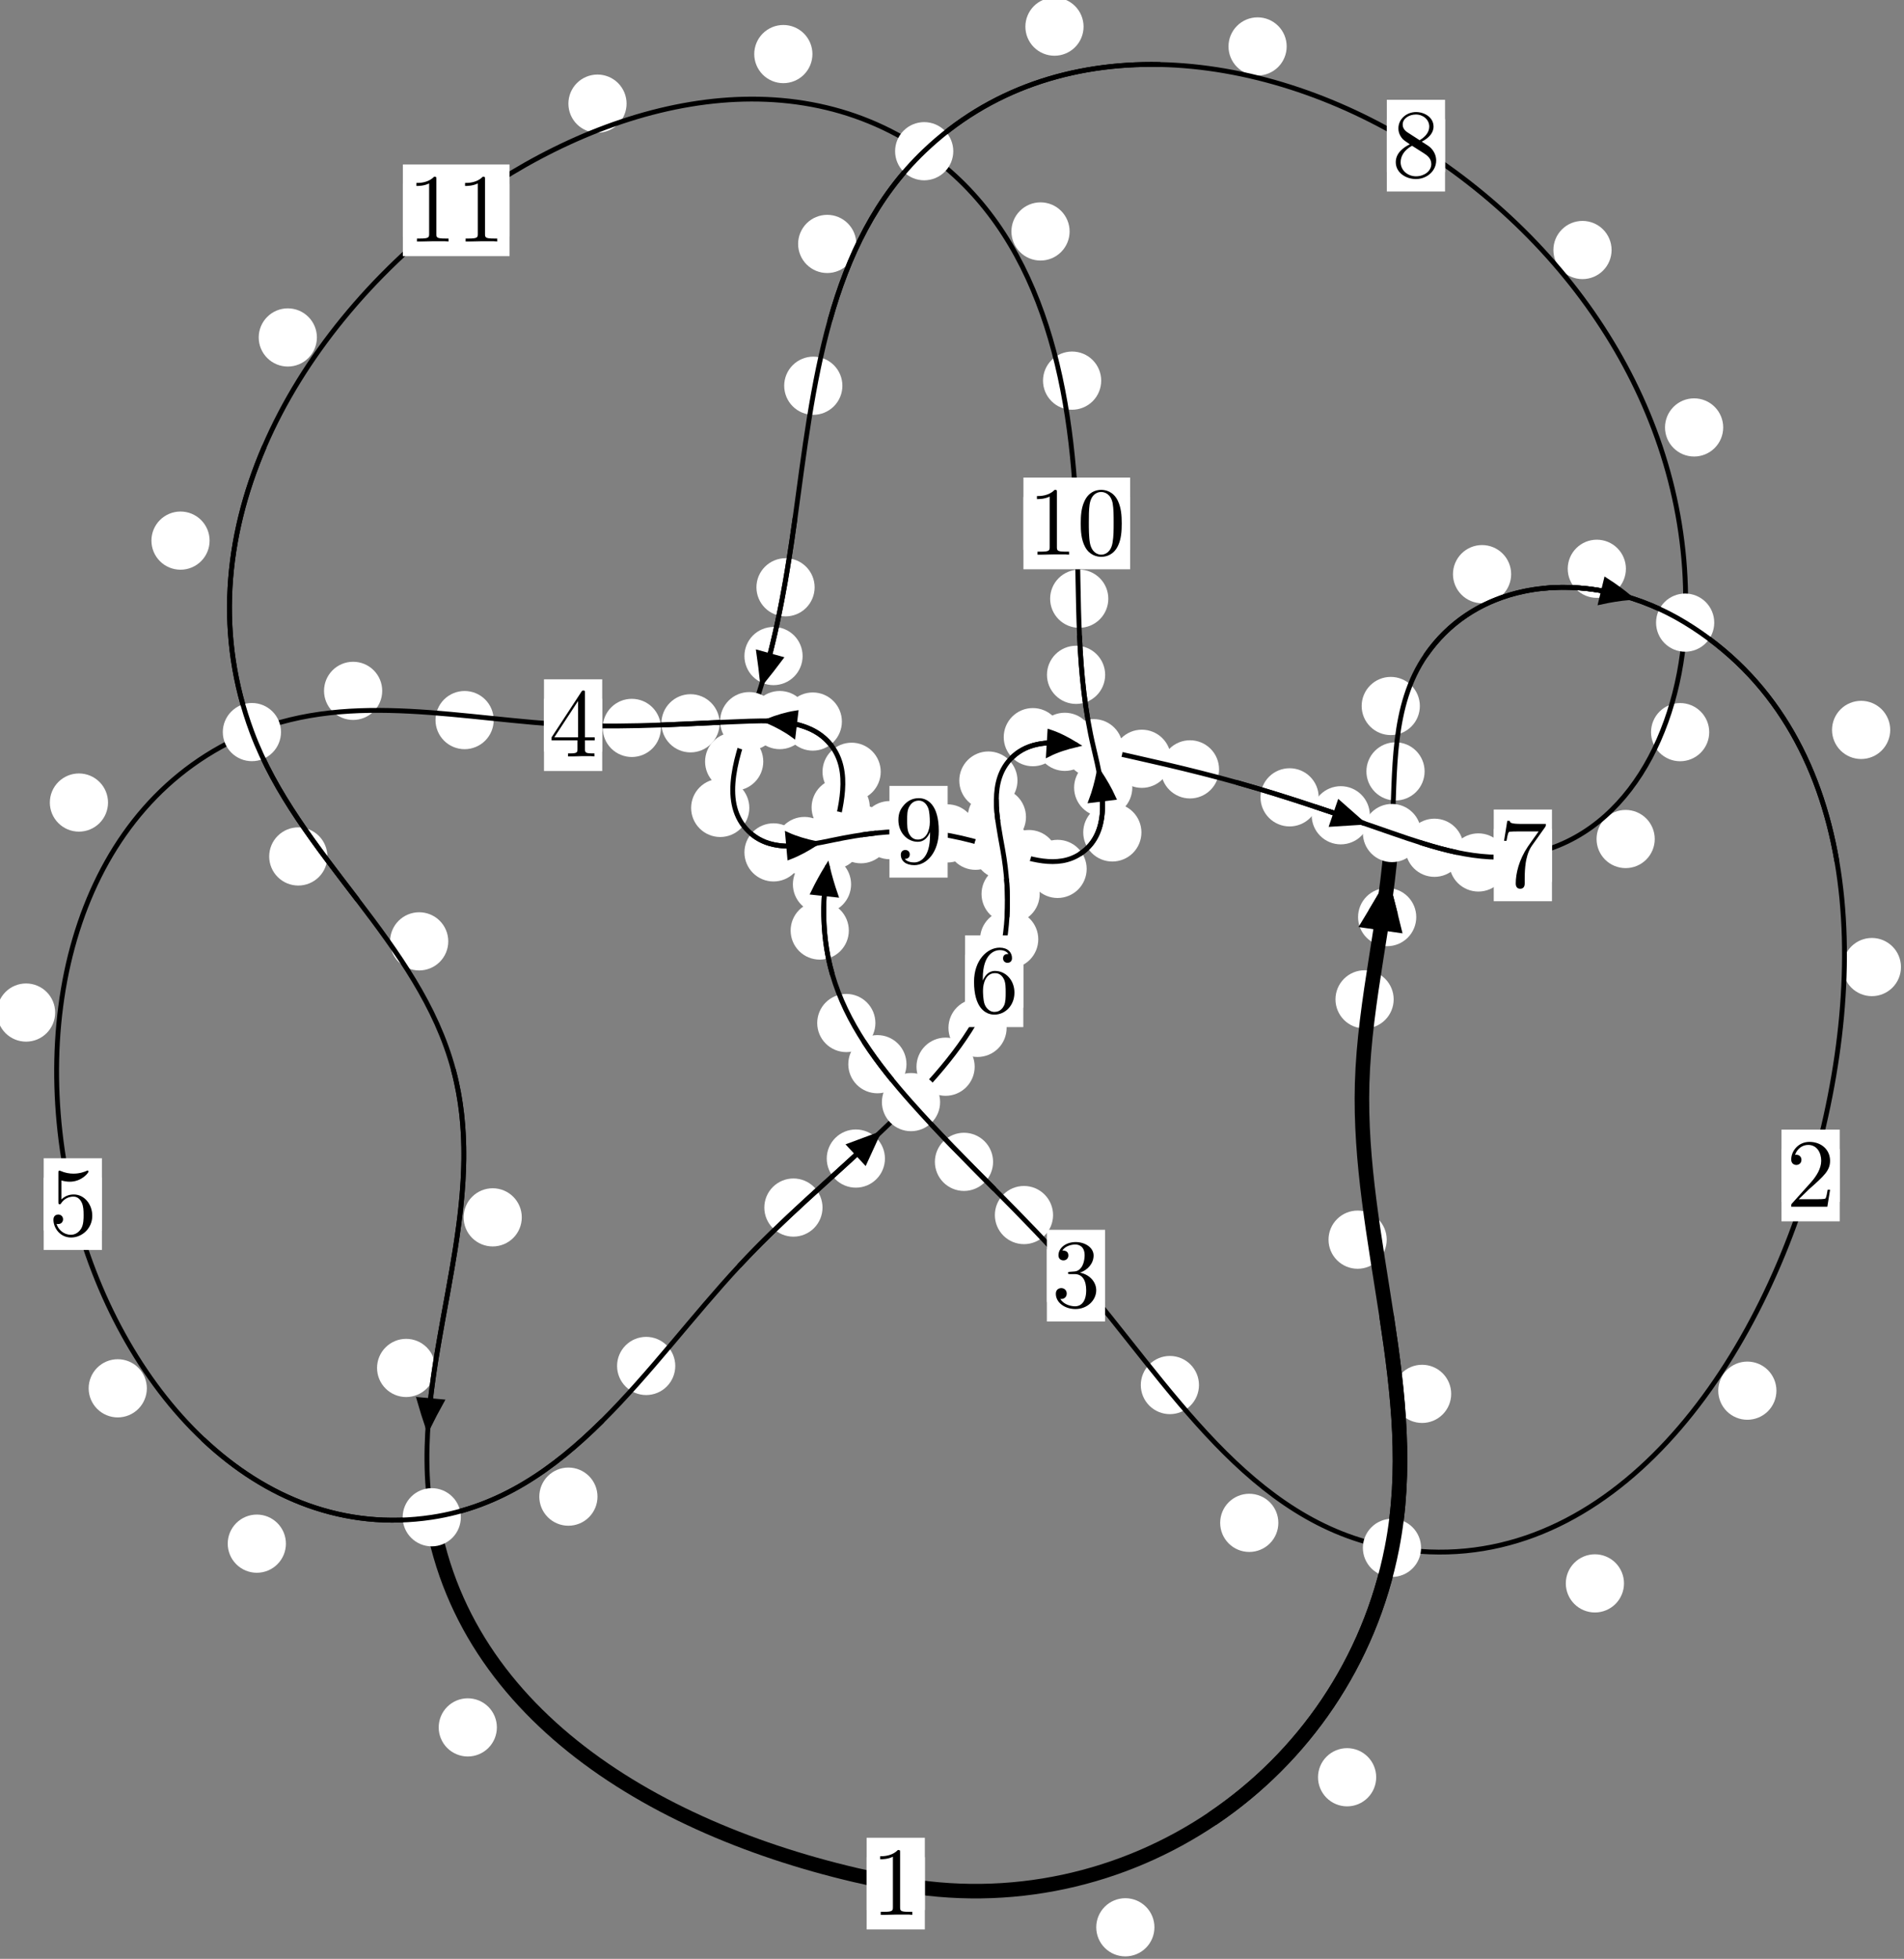 <?xml version="1.0"?>
<!-- Created by MetaPost 1.999 on 2021.07.06:0009 -->
<svg version="1.1" xmlns="http://www.w3.org/2000/svg" xmlns:xlink="http://www.w3.org/1999/xlink" width="195.601" height="201.217" viewBox="0 0 195.601 201.217">
<rect x="0" y="0" width="195.601" height="201.217" fill="#808080" stroke="none"/>
<!-- Original BoundingBox: -143.310730 -41.966263 52.290268 159.251068 -->
  <defs>
    <g transform="scale(0.01,0.01)" id="GLYPHcmr10_48">
      <path style="fill-rule: evenodd;" d="M460 -320C460 -400,455 -480,420 -554C374 -650,292 -666,250 -666C190 -666,117 -640,76 -547C44 -478,39 -400,39 -320C39 -245,43 -155,84 -79C127 2,200 22,249 22C303 22,379 1,423 -94C455 -163,460 -241,460 -320M249 -0C210 -0,151 -25,133 -121C122 -181,122 -273,122 -332C122 -396,122 -462,130 -516C149 -635,224 -644,249 -644C282 -644,348 -626,367 -527C377 -471,377 -395,377 -332C377 -257,377 -189,366 -125C351 -30,294 -0,249 -0"></path>
    </g>
    <g transform="scale(0.01,0.01)" id="GLYPHcmr10_49">
      <path style="fill-rule: evenodd;" d="M294 -640C294 -664,294 -666,271 -666C209 -602,121 -602,89 -602L89 -571C109 -571,168 -571,220 -597L220 -79C220 -43,217 -31,127 -31L95 -31L95 -0L257 -0L130 -3L217 -3L257 -3L297 -3L384 -3L419 -0L419 -31L387 -31C297 -31,294 -42,294 -79"></path>
    </g>
    <g transform="scale(0.01,0.01)" id="GLYPHcmr10_50">
      <path style="fill-rule: evenodd;" d="M127 -77L233 -180C389 -318,449 -372,449 -472C449 -586,359 -666,237 -666C124 -666,50 -574,50 -485C50 -429,100 -429,103 -429C120 -429,155 -441,155 -482C155 -508,137 -534,102 -534C94 -534,92 -534,89 -533C112 -598,166 -635,224 -635C315 -635,358 -554,358 -472C358 -392,308 -313,253 -251L61 -37C50 -26,50 -24,50 -0L421 -0L449 -174L424 -174C419 -144,412 -100,402 -85C395 -77,329 -77,307 -77"></path>
    </g>
    <g transform="scale(0.01,0.01)" id="GLYPHcmr10_51">
      <path style="fill-rule: evenodd;" d="M290 -352C372 -379,430 -449,430 -528C430 -610,342 -666,246 -666C145 -666,69 -606,69 -530C69 -497,91 -478,120 -478C151 -478,171 -500,171 -529C171 -579,124 -579,109 -579C140 -628,206 -641,242 -641C283 -641,338 -619,338 -529C338 -517,336 -459,310 -415C280 -367,246 -364,221 -363C213 -362,189 -360,182 -360C174 -359,167 -358,167 -348C167 -337,174 -337,191 -337L235 -337C317 -337,354 -269,354 -171C354 -35,285 -6,241 -6C198 -6,123 -23,88 -82C123 -77,154 -99,154 -137C154 -173,127 -193,98 -193C74 -193,42 -179,42 -135C42 -44,135 22,244 22C366 22,457 -69,457 -171C457 -253,394 -331,290 -352"></path>
    </g>
    <g transform="scale(0.01,0.01)" id="GLYPHcmr10_52">
      <path style="fill-rule: evenodd;" d="M294 -165L294 -78C294 -42,292 -31,218 -31L197 -31L197 -0L332 -0L238 -3L290 -3L332 -3L374 -3L427 -3L468 -0L468 -31L447 -31C373 -31,371 -42,371 -78L371 -165L471 -165L471 -196L371 -196L371 -651C371 -671,371 -677,355 -677C346 -677,343 -677,335 -665L28 -196L28 -165M300 -196L56 -196L300 -569"></path>
    </g>
    <g transform="scale(0.01,0.01)" id="GLYPHcmr10_53">
      <path style="fill-rule: evenodd;" d="M449 -201C449 -320,367 -420,259 -420C211 -420,168 -404,132 -369L132 -564C152 -558,185 -551,217 -551C340 -551,410 -642,410 -655C410 -661,407 -666,400 -666C399 -666,397 -666,392 -663C372 -654,323 -634,256 -634C216 -634,170 -641,123 -662C115 -665,113 -665,111 -665C101 -665,101 -657,101 -641L101 -345C101 -327,101 -319,115 -319C122 -319,124 -322,128 -328C139 -344,176 -398,257 -398C309 -398,334 -352,342 -334C358 -297,360 -258,360 -208C360 -173,360 -113,336 -71C312 -32,275 -6,229 -6C156 -6,99 -59,82 -118C85 -117,88 -116,99 -116C132 -116,149 -141,149 -165C149 -189,132 -214,99 -214C85 -214,50 -207,50 -161C50 -75,119 22,231 22C347 22,449 -74,449 -201"></path>
    </g>
    <g transform="scale(0.01,0.01)" id="GLYPHcmr10_54">
      <path style="fill-rule: evenodd;" d="M132 -328L132 -352C132 -605,256 -641,307 -641C331 -641,373 -635,395 -601C380 -601,340 -601,340 -556C340 -525,364 -510,386 -510C402 -510,432 -519,432 -558C432 -618,388 -666,305 -666C177 -666,42 -537,42 -316C42 -49,158 22,251 22C362 22,457 -72,457 -204C457 -331,368 -427,257 -427C189 -427,152 -376,132 -328M251 -6C188 -6,158 -66,152 -81C134 -128,134 -208,134 -226C134 -304,166 -404,256 -404C272 -404,318 -404,349 -342C367 -305,367 -254,367 -205C367 -157,367 -107,350 -71C320 -11,274 -6,251 -6"></path>
    </g>
    <g transform="scale(0.01,0.01)" id="GLYPHcmr10_55">
      <path style="fill-rule: evenodd;" d="M476 -609C485 -621,485 -623,485 -644L242 -644C120 -644,118 -657,114 -676L89 -676L56 -470L81 -470C84 -486,93 -549,106 -561C113 -567,191 -567,204 -567L411 -567C400 -551,321 -442,299 -409C209 -274,176 -135,176 -33C176 -23,176 22,222 22C268 22,268 -23,268 -33L268 -84C268 -139,271 -194,279 -248C283 -271,297 -357,341 -419"></path>
    </g>
    <g transform="scale(0.01,0.01)" id="GLYPHcmr10_56">
      <path style="fill-rule: evenodd;" d="M163 -457C117 -487,113 -521,113 -538C113 -599,178 -641,249 -641C322 -641,386 -589,386 -517C386 -460,347 -412,287 -377M309 -362C381 -399,430 -451,430 -517C430 -609,341 -666,250 -666C150 -666,69 -592,69 -499C69 -481,71 -436,113 -389C124 -377,161 -352,186 -335C128 -306,42 -250,42 -151C42 -45,144 22,249 22C362 22,457 -61,457 -168C457 -204,446 -249,408 -291C389 -312,373 -322,309 -362M209 -320L332 -242C360 -223,407 -193,407 -132C407 -58,332 -6,250 -6C164 -6,92 -68,92 -151C92 -209,124 -273,209 -320"></path>
    </g>
    <g transform="scale(0.01,0.01)" id="GLYPHcmr10_57">
      <path style="fill-rule: evenodd;" d="M367 -318L367 -286C367 -52,263 -6,205 -6C188 -6,134 -8,107 -42C151 -42,159 -71,159 -88C159 -119,135 -134,113 -134C97 -134,67 -125,67 -86C67 -19,121 22,206 22C335 22,457 -114,457 -329C457 -598,342 -666,253 -666C198 -666,149 -648,106 -603C65 -558,42 -516,42 -441C42 -316,130 -218,242 -218C303 -218,344 -260,367 -318M243 -241C227 -241,181 -241,150 -304C132 -341,132 -391,132 -440C132 -494,132 -541,153 -578C180 -628,218 -641,253 -641C299 -641,332 -607,349 -562C361 -530,365 -467,365 -421C365 -338,331 -241,243 -241"></path>
    </g>
  </defs>
  <path d="M118.597 197.978C118.597 197.185,118.282 196.425,117.722 195.864C117.161 195.304,116.401 194.989,115.608 194.989C114.816 194.989,114.055 195.304,113.495 195.864C112.934 196.425,112.62 197.185,112.62 197.978C112.62 198.77,112.934 199.53,113.495 200.091C114.055 200.651,114.816 200.966,115.608 200.966C116.401 200.966,117.161 200.651,117.722 200.091C118.282 199.53,118.597 198.77,118.597 197.978Z" style="fill: rgb(100%,100%,100%);stroke: none;"></path>
  <path d="M95.009 193.489C95.009 192.696,94.694 191.936,94.133 191.376C93.573 190.815,92.813 190.5,92.02 190.5C91.227 190.5,90.467 190.815,89.907 191.376C89.346 191.936,89.031 192.696,89.031 193.489C89.031 194.282,89.346 195.042,89.907 195.602C90.467 196.163,91.227 196.478,92.02 196.478C92.813 196.478,93.573 196.163,94.133 195.602C94.694 195.042,95.009 194.282,95.009 193.489Z" style="fill: rgb(100%,100%,100%);stroke: none;"></path>
  <path d="M149.083 143.182C149.083 142.39,148.768 141.629,148.207 141.069C147.647 140.508,146.887 140.193,146.094 140.193C145.301 140.193,144.541 140.508,143.981 141.069C143.42 141.629,143.105 142.39,143.105 143.182C143.105 143.975,143.42 144.735,143.981 145.296C144.541 145.856,145.301 146.171,146.094 146.171C146.887 146.171,147.647 145.856,148.207 145.296C148.768 144.735,149.083 143.975,149.083 143.182Z" style="fill: rgb(100%,100%,100%);stroke: none;"></path>
  <path d="M141.379 182.565C141.379 181.772,141.064 181.012,140.504 180.452C139.943 179.891,139.183 179.576,138.391 179.576C137.598 179.576,136.838 179.891,136.277 180.452C135.717 181.012,135.402 181.772,135.402 182.565C135.402 183.358,135.717 184.118,136.277 184.678C136.838 185.239,137.598 185.554,138.391 185.554C139.183 185.554,139.943 185.239,140.504 184.678C141.064 184.118,141.379 183.358,141.379 182.565Z" style="fill: rgb(100%,100%,100%);stroke: none;"></path>
  <path d="M143.174 102.657C143.174 101.864,142.859 101.104,142.298 100.543C141.738 99.983,140.978 99.668,140.185 99.668C139.392 99.668,138.632 99.983,138.072 100.543C137.511 101.104,137.196 101.864,137.196 102.657C137.196 103.449,137.511 104.209,138.072 104.77C138.632 105.33,139.392 105.645,140.185 105.645C140.978 105.645,141.738 105.33,142.298 104.77C142.859 104.209,143.174 103.449,143.174 102.657Z" style="fill: rgb(100%,100%,100%);stroke: none;"></path>
  <path d="M142.459 127.343C142.459 126.55,142.144 125.79,141.583 125.23C141.023 124.669,140.263 124.354,139.47 124.354C138.677 124.354,137.917 124.669,137.357 125.23C136.796 125.79,136.481 126.55,136.481 127.343C136.481 128.136,136.796 128.896,137.357 129.456C137.917 130.017,138.677 130.332,139.47 130.332C140.263 130.332,141.023 130.017,141.583 129.456C142.144 128.896,142.459 128.136,142.459 127.343Z" style="fill: rgb(100%,100%,100%);stroke: none;"></path>
  <path d="M146.352 79.241C146.352 78.448,146.037 77.688,145.476 77.127C144.916 76.567,144.156 76.252,143.363 76.252C142.57 76.252,141.81 76.567,141.25 77.127C140.689 77.688,140.374 78.448,140.374 79.241C140.374 80.033,140.689 80.794,141.25 81.354C141.81 81.914,142.57 82.229,143.363 82.229C144.156 82.229,144.916 81.914,145.476 81.354C146.037 80.794,146.352 80.033,146.352 79.241Z" style="fill: rgb(100%,100%,100%);stroke: none;"></path>
  <path d="M145.494 94.208C145.494 93.415,145.179 92.655,144.618 92.094C144.058 91.534,143.298 91.219,142.505 91.219C141.712 91.219,140.952 91.534,140.392 92.094C139.831 92.655,139.516 93.415,139.516 94.208C139.516 95,139.831 95.761,140.392 96.321C140.952 96.882,141.712 97.196,142.505 97.196C143.298 97.196,144.058 96.882,144.618 96.321C145.179 95.761,145.494 95,145.494 94.208Z" style="fill: rgb(100%,100%,100%);stroke: none;"></path>
  <path d="M155.243 58.979C155.243 58.187,154.929 57.427,154.368 56.866C153.808 56.306,153.047 55.991,152.255 55.991C151.462 55.991,150.702 56.306,150.141 56.866C149.581 57.427,149.266 58.187,149.266 58.979C149.266 59.772,149.581 60.532,150.141 61.093C150.702 61.653,151.462 61.968,152.255 61.968C153.047 61.968,153.808 61.653,154.368 61.093C154.929 60.532,155.243 59.772,155.243 58.979Z" style="fill: rgb(100%,100%,100%);stroke: none;"></path>
  <path d="M145.864 72.522C145.864 71.729,145.549 70.969,144.988 70.408C144.428 69.848,143.668 69.533,142.875 69.533C142.082 69.533,141.322 69.848,140.762 70.408C140.201 70.969,139.886 71.729,139.886 72.522C139.886 73.314,140.201 74.075,140.762 74.635C141.322 75.196,142.082 75.511,142.875 75.511C143.668 75.511,144.428 75.196,144.988 74.635C145.549 74.075,145.864 73.314,145.864 72.522Z" style="fill: rgb(100%,100%,100%);stroke: none;"></path>
  <path d="M194.185 74.979C194.185 74.187,193.87 73.427,193.31 72.866C192.75 72.306,191.989 71.991,191.197 71.991C190.404 71.991,189.644 72.306,189.083 72.866C188.523 73.427,188.208 74.187,188.208 74.979C188.208 75.772,188.523 76.532,189.083 77.093C189.644 77.653,190.404 77.968,191.197 77.968C191.989 77.968,192.75 77.653,193.31 77.093C193.87 76.532,194.185 75.772,194.185 74.979Z" style="fill: rgb(100%,100%,100%);stroke: none;"></path>
  <path d="M167.032 58.427C167.032 57.635,166.717 56.874,166.157 56.314C165.596 55.753,164.836 55.439,164.043 55.439C163.251 55.439,162.491 55.753,161.93 56.314C161.37 56.874,161.055 57.635,161.055 58.427C161.055 59.22,161.37 59.98,161.93 60.541C162.491 61.101,163.251 61.416,164.043 61.416C164.836 61.416,165.596 61.101,166.157 60.541C166.717 59.98,167.032 59.22,167.032 58.427Z" style="fill: rgb(100%,100%,100%);stroke: none;"></path>
  <path d="M182.496 142.854C182.496 142.062,182.181 141.302,181.621 140.741C181.06 140.181,180.3 139.866,179.507 139.866C178.715 139.866,177.955 140.181,177.394 140.741C176.834 141.302,176.519 142.062,176.519 142.854C176.519 143.647,176.834 144.407,177.394 144.968C177.955 145.528,178.715 145.843,179.507 145.843C180.3 145.843,181.06 145.528,181.621 144.968C182.181 144.407,182.496 143.647,182.496 142.854Z" style="fill: rgb(100%,100%,100%);stroke: none;"></path>
  <path d="M195.29 99.339C195.29 98.546,194.975 97.786,194.415 97.226C193.854 96.665,193.094 96.35,192.302 96.35C191.509 96.35,190.749 96.665,190.188 97.226C189.628 97.786,189.313 98.546,189.313 99.339C189.313 100.132,189.628 100.892,190.188 101.452C190.749 102.013,191.509 102.328,192.302 102.328C193.094 102.328,193.854 102.013,194.415 101.452C194.975 100.892,195.29 100.132,195.29 99.339Z" style="fill: rgb(100%,100%,100%);stroke: none;"></path>
  <path d="M131.327 156.433C131.327 155.64,131.012 154.88,130.452 154.319C129.891 153.759,129.131 153.444,128.338 153.444C127.546 153.444,126.785 153.759,126.225 154.319C125.664 154.88,125.35 155.64,125.35 156.433C125.35 157.225,125.664 157.986,126.225 158.546C126.785 159.107,127.546 159.421,128.338 159.421C129.131 159.421,129.891 159.107,130.452 158.546C131.012 157.986,131.327 157.225,131.327 156.433Z" style="fill: rgb(100%,100%,100%);stroke: none;"></path>
  <path d="M166.836 162.65C166.836 161.858,166.521 161.098,165.961 160.537C165.4 159.977,164.64 159.662,163.847 159.662C163.055 159.662,162.294 159.977,161.734 160.537C161.173 161.098,160.858 161.858,160.858 162.65C160.858 163.443,161.173 164.203,161.734 164.764C162.294 165.324,163.055 165.639,163.847 165.639C164.64 165.639,165.4 165.324,165.961 164.764C166.521 164.203,166.836 163.443,166.836 162.65Z" style="fill: rgb(100%,100%,100%);stroke: none;"></path>
  <path d="M108.183 124.815C108.183 124.022,107.868 123.262,107.307 122.701C106.747 122.141,105.987 121.826,105.194 121.826C104.401 121.826,103.641 122.141,103.081 122.701C102.52 123.262,102.205 124.022,102.205 124.815C102.205 125.607,102.52 126.367,103.081 126.928C103.641 127.488,104.401 127.803,105.194 127.803C105.987 127.803,106.747 127.488,107.307 126.928C107.868 126.367,108.183 125.607,108.183 124.815Z" style="fill: rgb(100%,100%,100%);stroke: none;"></path>
  <path d="M123.173 142.276C123.173 141.483,122.858 140.723,122.298 140.163C121.737 139.602,120.977 139.287,120.184 139.287C119.392 139.287,118.632 139.602,118.071 140.163C117.511 140.723,117.196 141.483,117.196 142.276C117.196 143.069,117.511 143.829,118.071 144.389C118.632 144.95,119.392 145.265,120.184 145.265C120.977 145.265,121.737 144.95,122.298 144.389C122.858 143.829,123.173 143.069,123.173 142.276Z" style="fill: rgb(100%,100%,100%);stroke: none;"></path>
  <path d="M93.124 109.317C93.124 108.525,92.809 107.764,92.249 107.204C91.689 106.643,90.928 106.329,90.136 106.329C89.343 106.329,88.583 106.643,88.022 107.204C87.462 107.764,87.147 108.525,87.147 109.317C87.147 110.11,87.462 110.87,88.022 111.431C88.583 111.991,89.343 112.306,90.136 112.306C90.928 112.306,91.689 111.991,92.249 111.431C92.809 110.87,93.124 110.11,93.124 109.317Z" style="fill: rgb(100%,100%,100%);stroke: none;"></path>
  <path d="M102.021 119.349C102.021 118.556,101.706 117.796,101.145 117.235C100.585 116.675,99.825 116.36,99.032 116.36C98.239 116.36,97.479 116.675,96.919 117.235C96.358 117.796,96.043 118.556,96.043 119.349C96.043 120.141,96.358 120.901,96.919 121.462C97.479 122.022,98.239 122.337,99.032 122.337C99.825 122.337,100.585 122.022,101.145 121.462C101.706 120.901,102.021 120.141,102.021 119.349Z" style="fill: rgb(100%,100%,100%);stroke: none;"></path>
  <path d="M87.201 95.587C87.201 94.795,86.887 94.034,86.326 93.474C85.766 92.913,85.005 92.599,84.213 92.599C83.42 92.599,82.66 92.913,82.099 93.474C81.539 94.034,81.224 94.795,81.224 95.587C81.224 96.38,81.539 97.14,82.099 97.701C82.66 98.261,83.42 98.576,84.213 98.576C85.005 98.576,85.766 98.261,86.326 97.701C86.887 97.14,87.201 96.38,87.201 95.587Z" style="fill: rgb(100%,100%,100%);stroke: none;"></path>
  <path d="M89.931 105.087C89.931 104.295,89.616 103.535,89.056 102.974C88.496 102.414,87.735 102.099,86.943 102.099C86.15 102.099,85.39 102.414,84.829 102.974C84.269 103.535,83.954 104.295,83.954 105.087C83.954 105.88,84.269 106.64,84.829 107.201C85.39 107.761,86.15 108.076,86.943 108.076C87.735 108.076,88.496 107.761,89.056 107.201C89.616 106.64,89.931 105.88,89.931 105.087Z" style="fill: rgb(100%,100%,100%);stroke: none;"></path>
  <path d="M89.355 82.939C89.355 82.146,89.04 81.386,88.479 80.826C87.919 80.265,87.159 79.95,86.366 79.95C85.573 79.95,84.813 80.265,84.253 80.826C83.692 81.386,83.377 82.146,83.377 82.939C83.377 83.732,83.692 84.492,84.253 85.052C84.813 85.613,85.573 85.928,86.366 85.928C87.159 85.928,87.919 85.613,88.479 85.052C89.04 84.492,89.355 83.732,89.355 82.939Z" style="fill: rgb(100%,100%,100%);stroke: none;"></path>
  <path d="M87.434 90.838C87.434 90.045,87.119 89.285,86.558 88.725C85.998 88.164,85.238 87.849,84.445 87.849C83.652 87.849,82.892 88.164,82.332 88.725C81.771 89.285,81.456 90.045,81.456 90.838C81.456 91.631,81.771 92.391,82.332 92.951C82.892 93.512,83.652 93.827,84.445 93.827C85.238 93.827,85.998 93.512,86.558 92.951C87.119 92.391,87.434 91.631,87.434 90.838Z" style="fill: rgb(100%,100%,100%);stroke: none;"></path>
  <path d="M86.488 74.12C86.488 73.327,86.173 72.567,85.612 72.007C85.052 71.446,84.292 71.131,83.499 71.131C82.706 71.131,81.946 71.446,81.386 72.007C80.825 72.567,80.51 73.327,80.51 74.12C80.51 74.913,80.825 75.673,81.386 76.233C81.946 76.794,82.706 77.109,83.499 77.109C84.292 77.109,85.052 76.794,85.612 76.233C86.173 75.673,86.488 74.913,86.488 74.12Z" style="fill: rgb(100%,100%,100%);stroke: none;"></path>
  <path d="M90.477 79.28C90.477 78.487,90.162 77.727,89.601 77.166C89.041 76.606,88.281 76.291,87.488 76.291C86.695 76.291,85.935 76.606,85.375 77.166C84.814 77.727,84.499 78.487,84.499 79.28C84.499 80.072,84.814 80.832,85.375 81.393C85.935 81.953,86.695 82.268,87.488 82.268C88.281 82.268,89.041 81.953,89.601 81.393C90.162 80.832,90.477 80.072,90.477 79.28Z" style="fill: rgb(100%,100%,100%);stroke: none;"></path>
  <path d="M73.927 74.299C73.927 73.506,73.612 72.746,73.051 72.186C72.491 71.625,71.731 71.31,70.938 71.31C70.145 71.31,69.385 71.625,68.825 72.186C68.264 72.746,67.949 73.506,67.949 74.299C67.949 75.092,68.264 75.852,68.825 76.412C69.385 76.973,70.145 77.288,70.938 77.288C71.731 77.288,72.491 76.973,73.051 76.412C73.612 75.852,73.927 75.092,73.927 74.299Z" style="fill: rgb(100%,100%,100%);stroke: none;"></path>
  <path d="M83.092 73.968C83.092 73.175,82.777 72.415,82.217 71.855C81.656 71.294,80.896 70.979,80.104 70.979C79.311 70.979,78.551 71.294,77.99 71.855C77.43 72.415,77.115 73.175,77.115 73.968C77.115 74.761,77.43 75.521,77.99 76.081C78.551 76.642,79.311 76.957,80.104 76.957C80.896 76.957,81.656 76.642,82.217 76.081C82.777 75.521,83.092 74.761,83.092 73.968Z" style="fill: rgb(100%,100%,100%);stroke: none;"></path>
  <path d="M50.718 73.97C50.718 73.177,50.403 72.417,49.843 71.856C49.283 71.296,48.522 70.981,47.73 70.981C46.937 70.981,46.177 71.296,45.616 71.856C45.056 72.417,44.741 73.177,44.741 73.97C44.741 74.762,45.056 75.522,45.616 76.083C46.177 76.643,46.937 76.958,47.73 76.958C48.522 76.958,49.283 76.643,49.843 76.083C50.403 75.522,50.718 74.762,50.718 73.97Z" style="fill: rgb(100%,100%,100%);stroke: none;"></path>
  <path d="M67.895 74.773C67.895 73.981,67.58 73.221,67.02 72.66C66.459 72.1,65.699 71.785,64.907 71.785C64.114 71.785,63.354 72.1,62.793 72.66C62.233 73.221,61.918 73.981,61.918 74.773C61.918 75.566,62.233 76.326,62.793 76.887C63.354 77.447,64.114 77.762,64.907 77.762C65.699 77.762,66.459 77.447,67.02 76.887C67.58 76.326,67.895 75.566,67.895 74.773Z" style="fill: rgb(100%,100%,100%);stroke: none;"></path>
  <path d="M11.098 82.44C11.098 81.647,10.783 80.887,10.222 80.327C9.662 79.766,8.902 79.451,8.109 79.451C7.316 79.451,6.556 79.766,5.996 80.327C5.435 80.887,5.12 81.647,5.12 82.44C5.12 83.233,5.435 83.993,5.996 84.553C6.556 85.114,7.316 85.429,8.109 85.429C8.902 85.429,9.662 85.114,10.222 84.553C10.783 83.993,11.098 83.233,11.098 82.44Z" style="fill: rgb(100%,100%,100%);stroke: none;"></path>
  <path d="M39.265 70.967C39.265 70.174,38.951 69.414,38.39 68.853C37.83 68.293,37.069 67.978,36.277 67.978C35.484 67.978,34.724 68.293,34.163 68.853C33.603 69.414,33.288 70.174,33.288 70.967C33.288 71.759,33.603 72.52,34.163 73.08C34.724 73.64,35.484 73.955,36.277 73.955C37.069 73.955,37.83 73.64,38.39 73.08C38.951 72.52,39.265 71.759,39.265 70.967Z" style="fill: rgb(100%,100%,100%);stroke: none;"></path>
  <path d="M15.086 142.613C15.086 141.82,14.771 141.06,14.21 140.499C13.65 139.939,12.89 139.624,12.097 139.624C11.304 139.624,10.544 139.939,9.984 140.499C9.423 141.06,9.108 141.82,9.108 142.613C9.108 143.405,9.423 144.166,9.984 144.726C10.544 145.286,11.304 145.601,12.097 145.601C12.89 145.601,13.65 145.286,14.21 144.726C14.771 144.166,15.086 143.405,15.086 142.613Z" style="fill: rgb(100%,100%,100%);stroke: none;"></path>
  <path d="M5.667 104.013C5.667 103.22,5.352 102.46,4.791 101.9C4.231 101.339,3.471 101.024,2.678 101.024C1.885 101.024,1.125 101.339,0.565 101.9C0.004 102.46,-0.311 103.22,-0.311 104.013C-0.311 104.806,0.004 105.566,0.565 106.126C1.125 106.687,1.885 107.002,2.678 107.002C3.471 107.002,4.231 106.687,4.791 106.126C5.352 105.566,5.667 104.806,5.667 104.013Z" style="fill: rgb(100%,100%,100%);stroke: none;"></path>
  <path d="M61.381 153.74C61.381 152.947,61.066 152.187,60.505 151.626C59.945 151.066,59.185 150.751,58.392 150.751C57.599 150.751,56.839 151.066,56.279 151.626C55.718 152.187,55.403 152.947,55.403 153.74C55.403 154.532,55.718 155.293,56.279 155.853C56.839 156.414,57.599 156.728,58.392 156.728C59.185 156.728,59.945 156.414,60.505 155.853C61.066 155.293,61.381 154.532,61.381 153.74Z" style="fill: rgb(100%,100%,100%);stroke: none;"></path>
  <path d="M29.373 158.57C29.373 157.777,29.058 157.017,28.497 156.457C27.937 155.896,27.177 155.581,26.384 155.581C25.591 155.581,24.831 155.896,24.271 156.457C23.71 157.017,23.395 157.777,23.395 158.57C23.395 159.363,23.71 160.123,24.271 160.683C24.831 161.244,25.591 161.559,26.384 161.559C27.177 161.559,27.937 161.244,28.497 160.683C29.058 160.123,29.373 159.363,29.373 158.57Z" style="fill: rgb(100%,100%,100%);stroke: none;"></path>
  <path d="M84.498 124.045C84.498 123.252,84.183 122.492,83.623 121.932C83.062 121.371,82.302 121.056,81.509 121.056C80.717 121.056,79.957 121.371,79.396 121.932C78.836 122.492,78.521 123.252,78.521 124.045C78.521 124.838,78.836 125.598,79.396 126.158C79.957 126.719,80.717 127.034,81.509 127.034C82.302 127.034,83.062 126.719,83.623 126.158C84.183 125.598,84.498 124.838,84.498 124.045Z" style="fill: rgb(100%,100%,100%);stroke: none;"></path>
  <path d="M69.371 140.315C69.371 139.523,69.056 138.762,68.496 138.202C67.935 137.642,67.175 137.327,66.382 137.327C65.59 137.327,64.829 137.642,64.269 138.202C63.708 138.762,63.393 139.523,63.393 140.315C63.393 141.108,63.708 141.868,64.269 142.429C64.829 142.989,65.59 143.304,66.382 143.304C67.175 143.304,67.935 142.989,68.496 142.429C69.056 141.868,69.371 141.108,69.371 140.315Z" style="fill: rgb(100%,100%,100%);stroke: none;"></path>
  <path d="M100.129 109.576C100.129 108.783,99.815 108.023,99.254 107.463C98.694 106.902,97.933 106.587,97.141 106.587C96.348 106.587,95.588 106.902,95.027 107.463C94.467 108.023,94.152 108.783,94.152 109.576C94.152 110.369,94.467 111.129,95.027 111.689C95.588 112.25,96.348 112.565,97.141 112.565C97.933 112.565,98.694 112.25,99.254 111.689C99.815 111.129,100.129 110.369,100.129 109.576Z" style="fill: rgb(100%,100%,100%);stroke: none;"></path>
  <path d="M90.911 119.012C90.911 118.219,90.596 117.459,90.035 116.898C89.475 116.338,88.715 116.023,87.922 116.023C87.129 116.023,86.369 116.338,85.809 116.898C85.248 117.459,84.933 118.219,84.933 119.012C84.933 119.804,85.248 120.565,85.809 121.125C86.369 121.686,87.129 122,87.922 122C88.715 122,89.475 121.686,90.035 121.125C90.596 120.565,90.911 119.804,90.911 119.012Z" style="fill: rgb(100%,100%,100%);stroke: none;"></path>
  <path d="M106.663 96.485C106.663 95.692,106.348 94.932,105.787 94.372C105.227 93.811,104.467 93.496,103.674 93.496C102.881 93.496,102.121 93.811,101.561 94.372C101 94.932,100.685 95.692,100.685 96.485C100.685 97.278,101 98.038,101.561 98.598C102.121 99.159,102.881 99.474,103.674 99.474C104.467 99.474,105.227 99.159,105.787 98.598C106.348 98.038,106.663 97.278,106.663 96.485Z" style="fill: rgb(100%,100%,100%);stroke: none;"></path>
  <path d="M103.413 105.588C103.413 104.796,103.098 104.036,102.538 103.475C101.977 102.915,101.217 102.6,100.425 102.6C99.632 102.6,98.872 102.915,98.311 103.475C97.751 104.036,97.436 104.796,97.436 105.588C97.436 106.381,97.751 107.141,98.311 107.702C98.872 108.262,99.632 108.577,100.425 108.577C101.217 108.577,101.977 108.262,102.538 107.702C103.098 107.141,103.413 106.381,103.413 105.588Z" style="fill: rgb(100%,100%,100%);stroke: none;"></path>
  <path d="M105.401 83.933C105.401 83.141,105.086 82.38,104.526 81.82C103.965 81.259,103.205 80.945,102.413 80.945C101.62 80.945,100.86 81.259,100.299 81.82C99.739 82.38,99.424 83.141,99.424 83.933C99.424 84.726,99.739 85.486,100.299 86.047C100.86 86.607,101.62 86.922,102.413 86.922C103.205 86.922,103.965 86.607,104.526 86.047C105.086 85.486,105.401 84.726,105.401 83.933Z" style="fill: rgb(100%,100%,100%);stroke: none;"></path>
  <path d="M106.811 91.831C106.811 91.038,106.496 90.278,105.936 89.717C105.375 89.157,104.615 88.842,103.822 88.842C103.03 88.842,102.27 89.157,101.709 89.717C101.149 90.278,100.834 91.038,100.834 91.831C100.834 92.623,101.149 93.383,101.709 93.944C102.27 94.504,103.03 94.819,103.822 94.819C104.615 94.819,105.375 94.504,105.936 93.944C106.496 93.383,106.811 92.623,106.811 91.831Z" style="fill: rgb(100%,100%,100%);stroke: none;"></path>
  <path d="M109.093 75.723C109.093 74.931,108.778 74.171,108.217 73.61C107.657 73.05,106.897 72.735,106.104 72.735C105.311 72.735,104.551 73.05,103.991 73.61C103.43 74.171,103.115 74.931,103.115 75.723C103.115 76.516,103.43 77.276,103.991 77.837C104.551 78.397,105.311 78.712,106.104 78.712C106.897 78.712,107.657 78.397,108.217 77.837C108.778 77.276,109.093 76.516,109.093 75.723Z" style="fill: rgb(100%,100%,100%);stroke: none;"></path>
  <path d="M104.526 80.18C104.526 79.388,104.211 78.628,103.651 78.067C103.09 77.507,102.33 77.192,101.537 77.192C100.745 77.192,99.985 77.507,99.424 78.067C98.864 78.628,98.549 79.388,98.549 80.18C98.549 80.973,98.864 81.733,99.424 82.294C99.985 82.854,100.745 83.169,101.537 83.169C102.33 83.169,103.09 82.854,103.651 82.294C104.211 81.733,104.526 80.973,104.526 80.18Z" style="fill: rgb(100%,100%,100%);stroke: none;"></path>
  <path d="M120.292 77.944C120.292 77.152,119.977 76.391,119.416 75.831C118.856 75.27,118.095 74.956,117.303 74.956C116.51 74.956,115.75 75.27,115.189 75.831C114.629 76.391,114.314 77.152,114.314 77.944C114.314 78.737,114.629 79.497,115.189 80.058C115.75 80.618,116.51 80.933,117.303 80.933C118.095 80.933,118.856 80.618,119.416 80.058C119.977 79.497,120.292 78.737,120.292 77.944Z" style="fill: rgb(100%,100%,100%);stroke: none;"></path>
  <path d="M112.378 76.202C112.378 75.41,112.063 74.649,111.503 74.089C110.942 73.528,110.182 73.214,109.389 73.214C108.597 73.214,107.837 73.528,107.276 74.089C106.716 74.649,106.401 75.41,106.401 76.202C106.401 76.995,106.716 77.755,107.276 78.316C107.837 78.876,108.597 79.191,109.389 79.191C110.182 79.191,110.942 78.876,111.503 78.316C112.063 77.755,112.378 76.995,112.378 76.202Z" style="fill: rgb(100%,100%,100%);stroke: none;"></path>
  <path d="M135.471 81.905C135.471 81.112,135.156 80.352,134.596 79.792C134.035 79.231,133.275 78.916,132.483 78.916C131.69 78.916,130.93 79.231,130.369 79.792C129.809 80.352,129.494 81.112,129.494 81.905C129.494 82.698,129.809 83.458,130.369 84.018C130.93 84.579,131.69 84.894,132.483 84.894C133.275 84.894,134.035 84.579,134.596 84.018C135.156 83.458,135.471 82.698,135.471 81.905Z" style="fill: rgb(100%,100%,100%);stroke: none;"></path>
  <path d="M125.237 79.031C125.237 78.238,124.922 77.478,124.362 76.918C123.801 76.357,123.041 76.042,122.249 76.042C121.456 76.042,120.696 76.357,120.135 76.918C119.575 77.478,119.26 78.238,119.26 79.031C119.26 79.824,119.575 80.584,120.135 81.144C120.696 81.705,121.456 82.02,122.249 82.02C123.041 82.02,123.801 81.705,124.362 81.144C124.922 80.584,125.237 79.824,125.237 79.031Z" style="fill: rgb(100%,100%,100%);stroke: none;"></path>
  <path d="M150.352 87.085C150.352 86.292,150.037 85.532,149.477 84.972C148.916 84.411,148.156 84.096,147.363 84.096C146.571 84.096,145.811 84.411,145.25 84.972C144.69 85.532,144.375 86.292,144.375 87.085C144.375 87.878,144.69 88.638,145.25 89.198C145.811 89.759,146.571 90.074,147.363 90.074C148.156 90.074,148.916 89.759,149.477 89.198C150.037 88.638,150.352 87.878,150.352 87.085Z" style="fill: rgb(100%,100%,100%);stroke: none;"></path>
  <path d="M140.728 83.748C140.728 82.955,140.413 82.195,139.853 81.634C139.293 81.074,138.532 80.759,137.74 80.759C136.947 80.759,136.187 81.074,135.626 81.634C135.066 82.195,134.751 82.955,134.751 83.748C134.751 84.54,135.066 85.3,135.626 85.861C136.187 86.421,136.947 86.736,137.74 86.736C138.532 86.736,139.293 86.421,139.853 85.861C140.413 85.3,140.728 84.54,140.728 83.748Z" style="fill: rgb(100%,100%,100%);stroke: none;"></path>
  <path d="M169.994 86.186C169.994 85.394,169.679 84.634,169.119 84.073C168.558 83.513,167.798 83.198,167.005 83.198C166.213 83.198,165.452 83.513,164.892 84.073C164.331 84.634,164.017 85.394,164.017 86.186C164.017 86.979,164.331 87.739,164.892 88.3C165.452 88.86,166.213 89.175,167.005 89.175C167.798 89.175,168.558 88.86,169.119 88.3C169.679 87.739,169.994 86.979,169.994 86.186Z" style="fill: rgb(100%,100%,100%);stroke: none;"></path>
  <path d="M154.863 88.594C154.863 87.802,154.548 87.041,153.988 86.481C153.427 85.92,152.667 85.605,151.874 85.605C151.082 85.605,150.321 85.92,149.761 86.481C149.2 87.041,148.885 87.802,148.885 88.594C148.885 89.387,149.2 90.147,149.761 90.708C150.321 91.268,151.082 91.583,151.874 91.583C152.667 91.583,153.427 91.268,153.988 90.708C154.548 90.147,154.863 89.387,154.863 88.594Z" style="fill: rgb(100%,100%,100%);stroke: none;"></path>
  <path d="M177.027 43.908C177.027 43.115,176.712 42.355,176.151 41.794C175.591 41.234,174.831 40.919,174.038 40.919C173.245 40.919,172.485 41.234,171.925 41.794C171.364 42.355,171.049 43.115,171.049 43.908C171.049 44.7,171.364 45.461,171.925 46.021C172.485 46.581,173.245 46.896,174.038 46.896C174.831 46.896,175.591 46.581,176.151 46.021C176.712 45.461,177.027 44.7,177.027 43.908Z" style="fill: rgb(100%,100%,100%);stroke: none;"></path>
  <path d="M175.591 75.209C175.591 74.416,175.276 73.656,174.716 73.096C174.156 72.535,173.395 72.22,172.603 72.22C171.81 72.22,171.05 72.535,170.489 73.096C169.929 73.656,169.614 74.416,169.614 75.209C169.614 76.002,169.929 76.762,170.489 77.322C171.05 77.883,171.81 78.198,172.603 78.198C173.395 78.198,174.156 77.883,174.716 77.322C175.276 76.762,175.591 76.002,175.591 75.209Z" style="fill: rgb(100%,100%,100%);stroke: none;"></path>
  <path d="M132.183 4.771C132.183 3.978,131.868 3.218,131.308 2.658C130.747 2.097,129.987 1.782,129.195 1.782C128.402 1.782,127.642 2.097,127.081 2.658C126.521 3.218,126.206 3.978,126.206 4.771C126.206 5.564,126.521 6.324,127.081 6.884C127.642 7.445,128.402 7.76,129.195 7.76C129.987 7.76,130.747 7.445,131.308 6.884C131.868 6.324,132.183 5.564,132.183 4.771Z" style="fill: rgb(100%,100%,100%);stroke: none;"></path>
  <path d="M165.561 25.682C165.561 24.889,165.246 24.129,164.685 23.568C164.125 23.008,163.365 22.693,162.572 22.693C161.779 22.693,161.019 23.008,160.459 23.568C159.898 24.129,159.583 24.889,159.583 25.682C159.583 26.474,159.898 27.235,160.459 27.795C161.019 28.356,161.779 28.671,162.572 28.671C163.365 28.671,164.125 28.356,164.685 27.795C165.246 27.235,165.561 26.474,165.561 25.682Z" style="fill: rgb(100%,100%,100%);stroke: none;"></path>
  <path d="M87.969 25.057C87.969 24.265,87.655 23.505,87.094 22.944C86.534 22.384,85.773 22.069,84.981 22.069C84.188 22.069,83.428 22.384,82.867 22.944C82.307 23.505,81.992 24.265,81.992 25.057C81.992 25.85,82.307 26.61,82.867 27.171C83.428 27.731,84.188 28.046,84.981 28.046C85.773 28.046,86.534 27.731,87.094 27.171C87.655 26.61,87.969 25.85,87.969 25.057Z" style="fill: rgb(100%,100%,100%);stroke: none;"></path>
  <path d="M111.316 2.738C111.316 1.945,111.001 1.185,110.441 0.624C109.88 0.064,109.12 -0.251,108.328 -0.251C107.535 -0.251,106.775 0.064,106.214 0.624C105.654 1.185,105.339 1.945,105.339 2.738C105.339 3.53,105.654 4.291,106.214 4.851C106.775 5.411,107.535 5.726,108.328 5.726C109.12 5.726,109.88 5.411,110.441 4.851C111.001 4.291,111.316 3.53,111.316 2.738Z" style="fill: rgb(100%,100%,100%);stroke: none;"></path>
  <path d="M83.688 60.33C83.688 59.537,83.373 58.777,82.812 58.216C82.252 57.656,81.492 57.341,80.699 57.341C79.906 57.341,79.146 57.656,78.586 58.216C78.025 58.777,77.71 59.537,77.71 60.33C77.71 61.122,78.025 61.882,78.586 62.443C79.146 63.003,79.906 63.318,80.699 63.318C81.492 63.318,82.252 63.003,82.812 62.443C83.373 61.882,83.688 61.122,83.688 60.33Z" style="fill: rgb(100%,100%,100%);stroke: none;"></path>
  <path d="M86.54 39.625C86.54 38.832,86.225 38.072,85.664 37.512C85.104 36.951,84.343 36.636,83.551 36.636C82.758 36.636,81.998 36.951,81.437 37.512C80.877 38.072,80.562 38.832,80.562 39.625C80.562 40.418,80.877 41.178,81.437 41.738C81.998 42.299,82.758 42.614,83.551 42.614C84.343 42.614,85.104 42.299,85.664 41.738C86.225 41.178,86.54 40.418,86.54 39.625Z" style="fill: rgb(100%,100%,100%);stroke: none;"></path>
  <path d="M78.412 78.231C78.412 77.438,78.097 76.678,77.536 76.117C76.976 75.557,76.216 75.242,75.423 75.242C74.63 75.242,73.87 75.557,73.31 76.117C72.749 76.678,72.434 77.438,72.434 78.231C72.434 79.023,72.749 79.784,73.31 80.344C73.87 80.905,74.63 81.219,75.423 81.219C76.216 81.219,76.976 80.905,77.536 80.344C78.097 79.784,78.412 79.023,78.412 78.231Z" style="fill: rgb(100%,100%,100%);stroke: none;"></path>
  <path d="M82.453 67.391C82.453 66.599,82.139 65.839,81.578 65.278C81.018 64.718,80.257 64.403,79.465 64.403C78.672 64.403,77.912 64.718,77.351 65.278C76.791 65.839,76.476 66.599,76.476 67.391C76.476 68.184,76.791 68.944,77.351 69.505C77.912 70.065,78.672 70.38,79.465 70.38C80.257 70.38,81.018 70.065,81.578 69.505C82.139 68.944,82.453 68.184,82.453 67.391Z" style="fill: rgb(100%,100%,100%);stroke: none;"></path>
  <path d="M82.454 87.56C82.454 86.767,82.139 86.007,81.579 85.446C81.018 84.886,80.258 84.571,79.466 84.571C78.673 84.571,77.913 84.886,77.352 85.446C76.792 86.007,76.477 86.767,76.477 87.56C76.477 88.352,76.792 89.112,77.352 89.673C77.913 90.233,78.673 90.548,79.466 90.548C80.258 90.548,81.018 90.233,81.579 89.673C82.139 89.112,82.454 88.352,82.454 87.56Z" style="fill: rgb(100%,100%,100%);stroke: none;"></path>
  <path d="M76.978 82.991C76.978 82.198,76.663 81.438,76.103 80.878C75.542 80.317,74.782 80.002,73.989 80.002C73.197 80.002,72.436 80.317,71.876 80.878C71.315 81.438,71.001 82.198,71.001 82.991C71.001 83.784,71.315 84.544,71.876 85.104C72.436 85.665,73.197 85.98,73.989 85.98C74.782 85.98,75.542 85.665,76.103 85.104C76.663 84.544,76.978 83.784,76.978 82.991Z" style="fill: rgb(100%,100%,100%);stroke: none;"></path>
  <path d="M91.439 85.694C91.439 84.902,91.124 84.141,90.564 83.581C90.003 83.021,89.243 82.706,88.451 82.706C87.658 82.706,86.898 83.021,86.337 83.581C85.777 84.141,85.462 84.902,85.462 85.694C85.462 86.487,85.777 87.247,86.337 87.808C86.898 88.368,87.658 88.683,88.451 88.683C89.243 88.683,90.003 88.368,90.564 87.808C91.124 87.247,91.439 86.487,91.439 85.694Z" style="fill: rgb(100%,100%,100%);stroke: none;"></path>
  <path d="M85.631 86.906C85.631 86.113,85.316 85.353,84.756 84.793C84.195 84.232,83.435 83.917,82.642 83.917C81.85 83.917,81.089 84.232,80.529 84.793C79.969 85.353,79.654 86.113,79.654 86.906C79.654 87.699,79.969 88.459,80.529 89.019C81.089 89.58,81.85 89.895,82.642 89.895C83.435 89.895,84.195 89.58,84.756 89.019C85.316 88.459,85.631 87.699,85.631 86.906Z" style="fill: rgb(100%,100%,100%);stroke: none;"></path>
  <path d="M100.315 85.611C100.315 84.818,100 84.058,99.439 83.497C98.879 82.937,98.119 82.622,97.326 82.622C96.533 82.622,95.773 82.937,95.213 83.497C94.652 84.058,94.337 84.818,94.337 85.611C94.337 86.403,94.652 87.163,95.213 87.724C95.773 88.284,96.533 88.599,97.326 88.599C98.119 88.599,98.879 88.284,99.439 87.724C100 87.163,100.315 86.403,100.315 85.611Z" style="fill: rgb(100%,100%,100%);stroke: none;"></path>
  <path d="M94.391 85.274C94.391 84.481,94.076 83.721,93.515 83.161C92.955 82.6,92.195 82.285,91.402 82.285C90.609 82.285,89.849 82.6,89.289 83.161C88.728 83.721,88.413 84.481,88.413 85.274C88.413 86.067,88.728 86.827,89.289 87.387C89.849 87.948,90.609 88.263,91.402 88.263C92.195 88.263,92.955 87.948,93.515 87.387C94.076 86.827,94.391 86.067,94.391 85.274Z" style="fill: rgb(100%,100%,100%);stroke: none;"></path>
  <path d="M108.692 88.247C108.692 87.454,108.377 86.694,107.817 86.134C107.256 85.573,106.496 85.258,105.704 85.258C104.911 85.258,104.151 85.573,103.59 86.134C103.03 86.694,102.715 87.454,102.715 88.247C102.715 89.04,103.03 89.8,103.59 90.36C104.151 90.921,104.911 91.236,105.704 91.236C106.496 91.236,107.256 90.921,107.817 90.36C108.377 89.8,108.692 89.04,108.692 88.247Z" style="fill: rgb(100%,100%,100%);stroke: none;"></path>
  <path d="M103.202 86.363C103.202 85.57,102.887 84.81,102.326 84.25C101.766 83.689,101.006 83.374,100.213 83.374C99.42 83.374,98.66 83.689,98.1 84.25C97.539 84.81,97.224 85.57,97.224 86.363C97.224 87.156,97.539 87.916,98.1 88.476C98.66 89.037,99.42 89.352,100.213 89.352C101.006 89.352,101.766 89.037,102.326 88.476C102.887 87.916,103.202 87.156,103.202 86.363Z" style="fill: rgb(100%,100%,100%);stroke: none;"></path>
  <path d="M117.26 85.509C117.26 84.717,116.945 83.956,116.385 83.396C115.824 82.835,115.064 82.52,114.271 82.52C113.479 82.52,112.718 82.835,112.158 83.396C111.598 83.956,111.283 84.717,111.283 85.509C111.283 86.302,111.598 87.062,112.158 87.623C112.718 88.183,113.479 88.498,114.271 88.498C115.064 88.498,115.824 88.183,116.385 87.623C116.945 87.062,117.26 86.302,117.26 85.509Z" style="fill: rgb(100%,100%,100%);stroke: none;"></path>
  <path d="M111.635 89.256C111.635 88.464,111.32 87.703,110.76 87.143C110.199 86.583,109.439 86.268,108.646 86.268C107.854 86.268,107.093 86.583,106.533 87.143C105.973 87.703,105.658 88.464,105.658 89.256C105.658 90.049,105.973 90.809,106.533 91.37C107.093 91.93,107.854 92.245,108.646 92.245C109.439 92.245,110.199 91.93,110.76 91.37C111.32 90.809,111.635 90.049,111.635 89.256Z" style="fill: rgb(100%,100%,100%);stroke: none;"></path>
  <path d="M113.535 69.321C113.535 68.529,113.22 67.769,112.659 67.208C112.099 66.648,111.339 66.333,110.546 66.333C109.753 66.333,108.993 66.648,108.433 67.208C107.872 67.769,107.557 68.529,107.557 69.321C107.557 70.114,107.872 70.874,108.433 71.435C108.993 71.995,109.753 72.31,110.546 72.31C111.339 72.31,112.099 71.995,112.659 71.435C113.22 70.874,113.535 70.114,113.535 69.321Z" style="fill: rgb(100%,100%,100%);stroke: none;"></path>
  <path d="M116.323 80.905C116.323 80.112,116.008 79.352,115.448 78.792C114.887 78.231,114.127 77.916,113.334 77.916C112.542 77.916,111.781 78.231,111.221 78.792C110.661 79.352,110.346 80.112,110.346 80.905C110.346 81.698,110.661 82.458,111.221 83.018C111.781 83.579,112.542 83.894,113.334 83.894C114.127 83.894,114.887 83.579,115.448 83.018C116.008 82.458,116.323 81.698,116.323 80.905Z" style="fill: rgb(100%,100%,100%);stroke: none;"></path>
  <path d="M113.128 39.101C113.128 38.308,112.814 37.548,112.253 36.988C111.693 36.427,110.932 36.112,110.14 36.112C109.347 36.112,108.587 36.427,108.026 36.988C107.466 37.548,107.151 38.308,107.151 39.101C107.151 39.894,107.466 40.654,108.026 41.214C108.587 41.775,109.347 42.09,110.14 42.09C110.932 42.09,111.693 41.775,112.253 41.214C112.814 40.654,113.128 39.894,113.128 39.101Z" style="fill: rgb(100%,100%,100%);stroke: none;"></path>
  <path d="M113.859 61.503C113.859 60.711,113.544 59.95,112.984 59.39C112.423 58.83,111.663 58.515,110.871 58.515C110.078 58.515,109.318 58.83,108.757 59.39C108.197 59.95,107.882 60.711,107.882 61.503C107.882 62.296,108.197 63.056,108.757 63.617C109.318 64.177,110.078 64.492,110.871 64.492C111.663 64.492,112.423 64.177,112.984 63.617C113.544 63.056,113.859 62.296,113.859 61.503Z" style="fill: rgb(100%,100%,100%);stroke: none;"></path>
  <path d="M83.462 5.554C83.462 4.762,83.147 4.002,82.587 3.441C82.026 2.881,81.266 2.566,80.474 2.566C79.681 2.566,78.921 2.881,78.36 3.441C77.8 4.002,77.485 4.762,77.485 5.554C77.485 6.347,77.8 7.107,78.36 7.668C78.921 8.228,79.681 8.543,80.474 8.543C81.266 8.543,82.026 8.228,82.587 7.668C83.147 7.107,83.462 6.347,83.462 5.554Z" style="fill: rgb(100%,100%,100%);stroke: none;"></path>
  <path d="M109.883 23.775C109.883 22.982,109.568 22.222,109.007 21.662C108.447 21.101,107.687 20.786,106.894 20.786C106.101 20.786,105.341 21.101,104.781 21.662C104.22 22.222,103.905 22.982,103.905 23.775C103.905 24.568,104.22 25.328,104.781 25.888C105.341 26.449,106.101 26.764,106.894 26.764C107.687 26.764,108.447 26.449,109.007 25.888C109.568 25.328,109.883 24.568,109.883 23.775Z" style="fill: rgb(100%,100%,100%);stroke: none;"></path>
  <path d="M32.556 34.664C32.556 33.871,32.241 33.111,31.68 32.551C31.12 31.99,30.36 31.675,29.567 31.675C28.774 31.675,28.014 31.99,27.454 32.551C26.893 33.111,26.578 33.871,26.578 34.664C26.578 35.457,26.893 36.217,27.454 36.777C28.014 37.338,28.774 37.653,29.567 37.653C30.36 37.653,31.12 37.338,31.68 36.777C32.241 36.217,32.556 35.457,32.556 34.664Z" style="fill: rgb(100%,100%,100%);stroke: none;"></path>
  <path d="M64.369 10.646C64.369 9.854,64.054 9.094,63.494 8.533C62.933 7.973,62.173 7.658,61.381 7.658C60.588 7.658,59.828 7.973,59.267 8.533C58.707 9.094,58.392 9.854,58.392 10.646C58.392 11.439,58.707 12.199,59.267 12.76C59.828 13.32,60.588 13.635,61.381 13.635C62.173 13.635,62.933 13.32,63.494 12.76C64.054 12.199,64.369 11.439,64.369 10.646Z" style="fill: rgb(100%,100%,100%);stroke: none;"></path>
  <path d="M33.632 87.977C33.632 87.185,33.317 86.425,32.756 85.864C32.196 85.304,31.436 84.989,30.643 84.989C29.85 84.989,29.09 85.304,28.53 85.864C27.969 86.425,27.654 87.185,27.654 87.977C27.654 88.77,27.969 89.53,28.53 90.091C29.09 90.651,29.85 90.966,30.643 90.966C31.436 90.966,32.196 90.651,32.756 90.091C33.317 89.53,33.632 88.77,33.632 87.977Z" style="fill: rgb(100%,100%,100%);stroke: none;"></path>
  <path d="M21.533 55.534C21.533 54.742,21.219 53.982,20.658 53.421C20.098 52.861,19.337 52.546,18.545 52.546C17.752 52.546,16.992 52.861,16.431 53.421C15.871 53.982,15.556 54.742,15.556 55.534C15.556 56.327,15.871 57.087,16.431 57.648C16.992 58.208,17.752 58.523,18.545 58.523C19.337 58.523,20.098 58.208,20.658 57.648C21.219 57.087,21.533 56.327,21.533 55.534Z" style="fill: rgb(100%,100%,100%);stroke: none;"></path>
  <path d="M53.604 125.05C53.604 124.258,53.289 123.497,52.729 122.937C52.168 122.376,51.408 122.061,50.615 122.061C49.823 122.061,49.063 122.376,48.502 122.937C47.942 123.497,47.627 124.258,47.627 125.05C47.627 125.843,47.942 126.603,48.502 127.164C49.063 127.724,49.823 128.039,50.615 128.039C51.408 128.039,52.168 127.724,52.729 127.164C53.289 126.603,53.604 125.843,53.604 125.05Z" style="fill: rgb(100%,100%,100%);stroke: none;"></path>
  <path d="M46.051 96.699C46.051 95.906,45.737 95.146,45.176 94.585C44.616 94.025,43.855 93.71,43.063 93.71C42.27 93.71,41.51 94.025,40.949 94.585C40.389 95.146,40.074 95.906,40.074 96.699C40.074 97.491,40.389 98.251,40.949 98.812C41.51 99.372,42.27 99.687,43.063 99.687C43.855 99.687,44.616 99.372,45.176 98.812C45.737 98.251,46.051 97.491,46.051 96.699Z" style="fill: rgb(100%,100%,100%);stroke: none;"></path>
  <path d="M51.045 177.444C51.045 176.651,50.73 175.891,50.17 175.33C49.61 174.77,48.849 174.455,48.057 174.455C47.264 174.455,46.504 174.77,45.943 175.33C45.383 175.891,45.068 176.651,45.068 177.444C45.068 178.236,45.383 178.996,45.943 179.557C46.504 180.117,47.264 180.432,48.057 180.432C48.849 180.432,49.61 180.117,50.17 179.557C50.73 178.996,51.045 178.236,51.045 177.444Z" style="fill: rgb(100%,100%,100%);stroke: none;"></path>
  <path d="M44.713 140.519C44.713 139.726,44.398 138.966,43.837 138.406C43.277 137.845,42.517 137.53,41.724 137.53C40.931 137.53,40.171 137.845,39.611 138.406C39.05 138.966,38.735 139.726,38.735 140.519C38.735 141.312,39.05 142.072,39.611 142.632C40.171 143.193,40.931 143.508,41.724 143.508C42.517 143.508,43.277 143.193,43.837 142.632C44.398 142.072,44.713 141.312,44.713 140.519Z" style="fill: rgb(100%,100%,100%);stroke: none;"></path>
  <path d="M92.02 193.489C115.608 197.978,138.391 182.565,143 159C146.094 143.182,139.47 127.343,139.934 111.305C140.185 102.657,142.505 94.208,143 85.572C143.363 79.241,142.875 72.522,146.503 67.284C152.255 58.979,164.043 58.427,173.119 63.959C191.197 74.979,192.302 99.339,186.007 120.749C179.507 142.854,163.847 162.65,143 159C128.338 156.433,120.184 142.276,110.538 131.039C105.194 124.815,99.032 119.349,93.589 113.211C90.136 109.317,86.943 105.087,85.503 100.078C84.213 95.587,84.445 90.838,85.549 86.3C86.366 82.939,87.488 79.28,85.391 76.567C83.499 74.12,80.104 73.968,76.97 74.081C70.938 74.299,64.907 74.773,58.876 74.491C47.73 73.97,36.277 70.967,25.879 75.202C8.109 82.44,2.678 104.013,7.479 123.689C12.097 142.613,26.384 158.57,44.355 155.858C58.392 153.74,66.382 140.315,75.987 129.985C81.509 124.045,87.922 119.012,93.589 113.211C97.141 109.576,100.425 105.588,102.135 100.796C103.674 96.485,103.822 91.831,103.018 87.326C102.413 83.933,101.537 80.18,103.966 77.811C106.104 75.723,109.389 76.202,112.36 76.856C117.303 77.944,122.249 79.031,127.122 80.4C132.483 81.905,137.74 83.748,143 85.572C147.363 87.085,151.874 88.594,156.445 87.867C167.005 86.186,172.603 75.209,173.119 63.959C174.038 43.908,162.572 25.682,145.461 14.962C129.195 4.771,108.328 2.738,94.943 15.533C84.981 25.057,83.551 39.625,81.673 53.261C80.699 60.33,79.465 67.391,76.97 74.081C75.423 78.231,73.989 82.991,77.208 85.676C79.466 87.56,82.642 86.906,85.549 86.3C88.451 85.694,91.402 85.274,94.363 85.442C97.326 85.611,100.213 86.363,103.018 87.326C105.704 88.247,108.646 89.256,110.983 87.7C114.271 85.509,113.334 80.905,112.36 76.856C110.546 69.321,110.871 61.503,110.618 53.768C110.14 39.101,106.894 23.775,94.943 15.533C80.474 5.554,61.381 10.646,46.868 21.603C29.567 34.664,18.545 55.534,25.879 75.202C30.643 87.977,43.063 96.699,46.588 109.931C50.615 125.05,41.724 140.519,44.355 155.858C48.057 177.444,69.719 189.245,92.02 193.489" style="stroke:rgb(0%,0%,0%); stroke-width: 0.498;stroke-linecap: round;stroke-linejoin: round;stroke-miterlimit: 10;fill: none;"></path>
  <path d="M92.02 193.489C115.608 197.978,138.391 182.565,143 159C146.094 143.182,139.47 127.343,139.934 111.305C140.185 102.657,142.505 94.208,143 85.572" style="stroke:rgb(0%,0%,0%); stroke-width: 1.494;stroke-linecap: round;stroke-linejoin: round;stroke-miterlimit: 10;fill: none;"></path>
  <path d="M44.355 155.858C48.057 177.444,69.719 189.245,92.02 193.489" style="stroke:rgb(0%,0%,0%); stroke-width: 1.494;stroke-linecap: round;stroke-linejoin: round;stroke-miterlimit: 10;fill: none;"></path>
  <path d="M145.989 159C145.989 158.207,145.674 157.447,145.113 156.887C144.553 156.326,143.793 156.011,143 156.011C142.207 156.011,141.447 156.326,140.887 156.887C140.326 157.447,140.011 158.207,140.011 159C140.011 159.793,140.326 160.553,140.887 161.113C141.447 161.674,142.207 161.989,143 161.989C143.793 161.989,144.553 161.674,145.113 161.113C145.674 160.553,145.989 159.793,145.989 159Z" style="fill: rgb(100%,100%,100%);stroke: none;"></path>
  <path d="M124.627 186.764C133.847 180.527,140.695 170.782,143 159C144.547 151.091,143.665 143.177,142.453 135.235" style="stroke:rgb(0%,0%,0%); stroke-width: 1.494;stroke-linecap: round;stroke-linejoin: round;stroke-miterlimit: 10;fill: none;"></path>
  <path d="M176.107 63.959C176.107 63.167,175.792 62.406,175.232 61.846C174.671 61.285,173.911 60.971,173.119 60.971C172.326 60.971,171.566 61.285,171.005 61.846C170.445 62.406,170.13 63.167,170.13 63.959C170.13 64.752,170.445 65.512,171.005 66.073C171.566 66.633,172.326 66.948,173.119 66.948C173.911 66.948,174.671 66.633,175.232 66.073C175.792 65.512,176.107 64.752,176.107 63.959Z" style="fill: rgb(100%,100%,100%);stroke: none;"></path>
  <path d="M158.564 60.433C163.365 59.948,168.581 61.193,173.119 63.959C182.158 69.469,186.953 78.314,188.702 88.458" style="stroke:rgb(0%,0%,0%); stroke-width: 0.498;stroke-linecap: round;stroke-linejoin: round;stroke-miterlimit: 10;fill: none;"></path>
  <path d="M96.578 113.211C96.578 112.419,96.263 111.658,95.702 111.098C95.142 110.538,94.382 110.223,93.589 110.223C92.796 110.223,92.036 110.538,91.476 111.098C90.915 111.658,90.6 112.419,90.6 113.211C90.6 114.004,90.915 114.764,91.476 115.325C92.036 115.885,92.796 116.2,93.589 116.2C94.382 116.2,95.142 115.885,95.702 115.325C96.263 114.764,96.578 114.004,96.578 113.211Z" style="fill: rgb(100%,100%,100%);stroke: none;"></path>
  <path d="M102.101 122.092C99.212 119.181,96.311 116.28,93.589 113.211C91.862 111.264,90.201 109.233,88.791 107.063" style="stroke:rgb(0%,0%,0%); stroke-width: 0.498;stroke-linecap: round;stroke-linejoin: round;stroke-miterlimit: 10;fill: none;"></path>
  <path d="M79.959 74.081C79.959 73.288,79.644 72.528,79.083 71.968C78.523 71.407,77.763 71.092,76.97 71.092C76.177 71.092,75.417 71.407,74.857 71.968C74.296 72.528,73.981 73.288,73.981 74.081C73.981 74.874,74.296 75.634,74.857 76.194C75.417 76.755,76.177 77.07,76.97 77.07C77.763 77.07,78.523 76.755,79.083 76.194C79.644 75.634,79.959 74.874,79.959 74.081Z" style="fill: rgb(100%,100%,100%);stroke: none;"></path>
  <path d="M81.646 74.364C80.169 74.034,78.537 74.025,76.97 74.081C73.954 74.19,70.938 74.363,67.922 74.474" style="stroke:rgb(0%,0%,0%); stroke-width: 0.498;stroke-linecap: round;stroke-linejoin: round;stroke-miterlimit: 10;fill: none;"></path>
  <path d="M47.343 155.858C47.343 155.065,47.028 154.305,46.468 153.745C45.908 153.184,45.147 152.869,44.355 152.869C43.562 152.869,42.802 153.184,42.241 153.745C41.681 154.305,41.366 155.065,41.366 155.858C41.366 156.651,41.681 157.411,42.241 157.971C42.802 158.532,43.562 158.847,44.355 158.847C45.147 158.847,45.908 158.532,46.468 157.971C47.028 157.411,47.343 156.651,47.343 155.858Z" style="fill: rgb(100%,100%,100%);stroke: none;"></path>
  <path d="M20.91 147.887C27.305 153.903,35.369 157.214,44.355 155.858C51.373 154.799,56.88 150.913,61.833 146.001" style="stroke:rgb(0%,0%,0%); stroke-width: 0.498;stroke-linecap: round;stroke-linejoin: round;stroke-miterlimit: 10;fill: none;"></path>
  <path d="M106.007 87.326C106.007 86.533,105.692 85.773,105.132 85.212C104.571 84.652,103.811 84.337,103.018 84.337C102.226 84.337,101.465 84.652,100.905 85.212C100.344 85.773,100.03 86.533,100.03 87.326C100.03 88.118,100.344 88.878,100.905 89.439C101.465 89.999,102.226 90.314,103.018 90.314C103.811 90.314,104.571 89.999,105.132 89.439C105.692 88.878,106.007 88.118,106.007 87.326Z" style="fill: rgb(100%,100%,100%);stroke: none;"></path>
  <path d="M103.455 94.133C103.584 91.868,103.42 89.578,103.018 87.326C102.715 85.629,102.345 83.843,102.354 82.185" style="stroke:rgb(0%,0%,0%); stroke-width: 0.498;stroke-linecap: round;stroke-linejoin: round;stroke-miterlimit: 10;fill: none;"></path>
  <path d="M145.989 85.572C145.989 84.779,145.674 84.019,145.113 83.459C144.553 82.898,143.793 82.583,143 82.583C142.207 82.583,141.447 82.898,140.887 83.459C140.326 84.019,140.011 84.779,140.011 85.572C140.011 86.365,140.326 87.125,140.887 87.685C141.447 88.246,142.207 88.561,143 88.561C143.793 88.561,144.553 88.246,145.113 87.685C145.674 87.125,145.989 86.365,145.989 85.572Z" style="fill: rgb(100%,100%,100%);stroke: none;"></path>
  <path d="M135.099 82.866C137.74 83.743,140.37 84.66,143 85.572C145.182 86.328,147.4 87.084,149.645 87.56" style="stroke:rgb(0%,0%,0%); stroke-width: 0.498;stroke-linecap: round;stroke-linejoin: round;stroke-miterlimit: 10;fill: none;"></path>
  <path d="M97.932 15.533C97.932 14.74,97.617 13.98,97.057 13.42C96.496 12.859,95.736 12.544,94.943 12.544C94.151 12.544,93.39 12.859,92.83 13.42C92.269 13.98,91.955 14.74,91.955 15.533C91.955 16.326,92.269 17.086,92.83 17.646C93.39 18.207,94.151 18.522,94.943 18.522C95.736 18.522,96.496 18.207,97.057 17.646C97.617 17.086,97.932 16.326,97.932 15.533Z" style="fill: rgb(100%,100%,100%);stroke: none;"></path>
  <path d="M119.121 6.628C110.198 6.445,101.635 9.135,94.943 15.533C89.962 20.295,87.114 26.318,85.276 32.855" style="stroke:rgb(0%,0%,0%); stroke-width: 0.498;stroke-linecap: round;stroke-linejoin: round;stroke-miterlimit: 10;fill: none;"></path>
  <path d="M88.537 86.3C88.537 85.507,88.222 84.747,87.662 84.186C87.102 83.626,86.341 83.311,85.549 83.311C84.756 83.311,83.996 83.626,83.435 84.186C82.875 84.747,82.56 85.507,82.56 86.3C82.56 87.092,82.875 87.853,83.435 88.413C83.996 88.974,84.756 89.288,85.549 89.288C86.341 89.288,87.102 88.974,87.662 88.413C88.222 87.853,88.537 87.092,88.537 86.3Z" style="fill: rgb(100%,100%,100%);stroke: none;"></path>
  <path d="M81.135 86.922C82.575 86.918,84.095 86.603,85.549 86.3C87 85.997,88.463 85.741,89.934 85.581" style="stroke:rgb(0%,0%,0%); stroke-width: 0.498;stroke-linecap: round;stroke-linejoin: round;stroke-miterlimit: 10;fill: none;"></path>
  <path d="M115.348 76.856C115.348 76.063,115.033 75.303,114.473 74.743C113.912 74.182,113.152 73.867,112.36 73.867C111.567 73.867,110.807 74.182,110.246 74.743C109.686 75.303,109.371 76.063,109.371 76.856C109.371 77.649,109.686 78.409,110.246 78.969C110.807 79.53,111.567 79.845,112.36 79.845C113.152 79.845,113.912 79.53,114.473 78.969C115.033 78.409,115.348 77.649,115.348 76.856Z" style="fill: rgb(100%,100%,100%);stroke: none;"></path>
  <path d="M113.27 82.975C113.325 81.044,112.847 78.881,112.36 76.856C111.453 73.089,111.08 69.251,110.903 65.387" style="stroke:rgb(0%,0%,0%); stroke-width: 0.498;stroke-linecap: round;stroke-linejoin: round;stroke-miterlimit: 10;fill: none;"></path>
  <path d="M28.868 75.202C28.868 74.409,28.553 73.649,27.992 73.089C27.432 72.528,26.672 72.213,25.879 72.213C25.086 72.213,24.326 72.528,23.766 73.089C23.205 73.649,22.89 74.409,22.89 75.202C22.89 75.995,23.205 76.755,23.766 77.315C24.326 77.876,25.086 78.191,25.879 78.191C26.672 78.191,27.432 77.876,27.992 77.315C28.553 76.755,28.868 75.995,28.868 75.202Z" style="fill: rgb(100%,100%,100%);stroke: none;"></path>
  <path d="M27.135 45.925C23.134 55.234,22.212 65.368,25.879 75.202C28.261 81.59,32.557 86.964,36.698 92.395" style="stroke:rgb(0%,0%,0%); stroke-width: 0.498;stroke-linecap: round;stroke-linejoin: round;stroke-miterlimit: 10;fill: none;"></path>
  <path d="M139.934 111.305C140.135 104.386,141.66 97.595,142.515 90.734" style="stroke:rgb(0%,0%,0%); stroke-width: 0.498;stroke-linecap: round;stroke-linejoin: round;stroke-miterlimit: 10;fill: none;"></path>
  <path d="M143.756 95.578C143.362 93.957,142.957 92.34,142.515 90.734C141.692 92.182,140.835 93.612,139.968 95.036Z" style="stroke:rgb(0%,0%,0%); stroke-width: 0.498;fill: rgb(0%,0%,0%);"></path>
  <path d="M139.934 111.305C140.135 104.386,141.66 97.595,142.515 90.734" style="stroke:rgb(0%,0%,0%); stroke-width: 0.498;stroke-linecap: round;stroke-linejoin: round;stroke-miterlimit: 10;fill: none;"></path>
  <path d="M143.277 93.636C143.032 92.666,142.781 91.698,142.515 90.734C142.021 91.603,141.515 92.466,141.002 93.324Z" style="stroke:rgb(0%,0%,0%); stroke-width: 0.498;fill: rgb(0%,0%,0%);"></path>
  <path d="M146.503 67.284C151.104 60.64,159.569 58.958,167.418 61.384" style="stroke:rgb(0%,0%,0%); stroke-width: 0.498;stroke-linecap: round;stroke-linejoin: round;stroke-miterlimit: 10;fill: none;"></path>
  <path d="M164.454 61.846C165.421 61.632,166.412 61.477,167.418 61.384C166.64 60.739,165.83 60.147,164.995 59.615Z" style="stroke:rgb(0%,0%,0%); stroke-width: 0.498;fill: rgb(0%,0%,0%);"></path>
  <path d="M85.503 100.078C84.471 96.485,84.413 92.727,84.996 89.044" style="stroke:rgb(0%,0%,0%); stroke-width: 0.498;stroke-linecap: round;stroke-linejoin: round;stroke-miterlimit: 10;fill: none;"></path>
  <path d="M85.837 91.924C85.509 90.981,85.23 90.019,84.996 89.044C84.472 89.899,83.989 90.777,83.555 91.675Z" style="stroke:rgb(0%,0%,0%); stroke-width: 0.498;fill: rgb(0%,0%,0%);"></path>
  <path d="M85.391 76.567C83.877 74.609,81.402 74.121,78.867 74.061" style="stroke:rgb(0%,0%,0%); stroke-width: 0.498;stroke-linecap: round;stroke-linejoin: round;stroke-miterlimit: 10;fill: none;"></path>
  <path d="M81.754 73.244C80.793 73.391,79.821 73.692,78.867 74.061C79.803 74.475,80.703 74.949,81.486 75.525Z" style="stroke:rgb(0%,0%,0%); stroke-width: 0.498;fill: rgb(0%,0%,0%);"></path>
  <path d="M75.987 129.985C80.405 125.233,85.393 121.061,90.113 116.613" style="stroke:rgb(0%,0%,0%); stroke-width: 0.498;stroke-linecap: round;stroke-linejoin: round;stroke-miterlimit: 10;fill: none;"></path>
  <path d="M88.862 119.34C89.285 118.433,89.703 117.525,90.113 116.613C89.178 116.968,88.24 117.315,87.3 117.657Z" style="stroke:rgb(0%,0%,0%); stroke-width: 0.498;fill: rgb(0%,0%,0%);"></path>
  <path d="M103.966 77.811C105.676 76.141,108.121 76.113,110.551 76.504" style="stroke:rgb(0%,0%,0%); stroke-width: 0.498;stroke-linecap: round;stroke-linejoin: round;stroke-miterlimit: 10;fill: none;"></path>
  <path d="M107.715 77.482C108.579 77.047,109.553 76.741,110.551 76.504C109.677 75.965,108.773 75.493,107.854 75.19Z" style="stroke:rgb(0%,0%,0%); stroke-width: 0.498;fill: rgb(0%,0%,0%);"></path>
  <path d="M127.122 80.4C131.41 81.604,135.633 83.024,139.843 84.478" style="stroke:rgb(0%,0%,0%); stroke-width: 0.498;stroke-linecap: round;stroke-linejoin: round;stroke-miterlimit: 10;fill: none;"></path>
  <path d="M136.849 84.666C137.847 84.6,138.845 84.538,139.843 84.478C139.095 83.815,138.345 83.153,137.593 82.494Z" style="stroke:rgb(0%,0%,0%); stroke-width: 0.498;fill: rgb(0%,0%,0%);"></path>
  <path d="M81.673 53.261C80.894 58.916,79.948 64.566,78.324 70.026" style="stroke:rgb(0%,0%,0%); stroke-width: 0.498;stroke-linecap: round;stroke-linejoin: round;stroke-miterlimit: 10;fill: none;"></path>
  <path d="M77.952 67.049C78.095 68.039,78.22 69.031,78.324 70.026C78.954 69.249,79.567 68.459,80.166 67.658Z" style="stroke:rgb(0%,0%,0%); stroke-width: 0.498;fill: rgb(0%,0%,0%);"></path>
  <path d="M77.208 85.676C79.014 87.183,81.408 87.066,83.782 86.648" style="stroke:rgb(0%,0%,0%); stroke-width: 0.498;stroke-linecap: round;stroke-linejoin: round;stroke-miterlimit: 10;fill: none;"></path>
  <path d="M81.124 88.04C82.031 87.699,82.919 87.198,83.782 86.648C82.783 86.427,81.801 86.153,80.919 85.753Z" style="stroke:rgb(0%,0%,0%); stroke-width: 0.498;fill: rgb(0%,0%,0%);"></path>
  <path d="M110.983 87.7C113.614 85.947,113.54 82.65,112.906 79.328" style="stroke:rgb(0%,0%,0%); stroke-width: 0.498;stroke-linecap: round;stroke-linejoin: round;stroke-miterlimit: 10;fill: none;"></path>
  <path d="M114.381 81.941C113.986 81.063,113.47 80.187,112.906 79.328C112.698 80.334,112.443 81.318,112.101 82.218Z" style="stroke:rgb(0%,0%,0%); stroke-width: 0.498;fill: rgb(0%,0%,0%);"></path>
  <path d="M46.588 109.931C49.81 122.027,44.764 134.346,43.963 146.643" style="stroke:rgb(0%,0%,0%); stroke-width: 0.498;stroke-linecap: round;stroke-linejoin: round;stroke-miterlimit: 10;fill: none;"></path>
  <path d="M43.071 143.779C43.347 144.743,43.642 145.698,43.963 146.643C44.404 145.748,44.871 144.863,45.357 143.987Z" style="stroke:rgb(0%,0%,0%); stroke-width: 0.498;fill: rgb(0%,0%,0%);"></path>
  <path d="M89.029 196.199L95.011 196.199L95.011 188.779L89.029 188.779Z" style="fill: rgb(100%,100%,100%);stroke: none;"></path>
  <path d="M89.029 198.199L95.011 198.199L95.011 190.779L89.029 190.779Z" style="fill: rgb(100%,100%,100%);stroke: none;"></path>
  <g transform="translate(89.529 196.699)" style="fill: rgb(0%,0%,0%);">
    <use xlink:href="#GLYPHcmr10_49"></use>
  </g>
  <path d="M183.016 123.459L188.997 123.459L188.997 116.039L183.016 116.039Z" style="fill: rgb(100%,100%,100%);stroke: none;"></path>
  <path d="M183.016 125.459L188.997 125.459L188.997 118.039L183.016 118.039Z" style="fill: rgb(100%,100%,100%);stroke: none;"></path>
  <g transform="translate(183.516 123.959)" style="fill: rgb(0%,0%,0%);">
    <use xlink:href="#GLYPHcmr10_50"></use>
  </g>
  <path d="M107.547 133.749L113.528 133.749L113.528 126.329L107.547 126.329Z" style="fill: rgb(100%,100%,100%);stroke: none;"></path>
  <path d="M107.547 135.749L113.528 135.749L113.528 128.329L107.547 128.329Z" style="fill: rgb(100%,100%,100%);stroke: none;"></path>
  <g transform="translate(108.047 134.249)" style="fill: rgb(0%,0%,0%);">
    <use xlink:href="#GLYPHcmr10_51"></use>
  </g>
  <path d="M55.885 77.201L61.866 77.201L61.866 69.781L55.885 69.781Z" style="fill: rgb(100%,100%,100%);stroke: none;"></path>
  <path d="M55.885 79.201L61.866 79.201L61.866 71.781L55.885 71.781Z" style="fill: rgb(100%,100%,100%);stroke: none;"></path>
  <g transform="translate(56.385 77.701)" style="fill: rgb(0%,0%,0%);">
    <use xlink:href="#GLYPHcmr10_52"></use>
  </g>
  <path d="M4.489 126.4L10.47 126.4L10.47 118.979L4.489 118.979Z" style="fill: rgb(100%,100%,100%);stroke: none;"></path>
  <path d="M4.489 128.4L10.47 128.4L10.47 120.979L4.489 120.979Z" style="fill: rgb(100%,100%,100%);stroke: none;"></path>
  <g transform="translate(4.989 126.9)" style="fill: rgb(0%,0%,0%);">
    <use xlink:href="#GLYPHcmr10_53"></use>
  </g>
  <path d="M99.145 103.506L105.126 103.506L105.126 96.086L99.145 96.086Z" style="fill: rgb(100%,100%,100%);stroke: none;"></path>
  <path d="M99.145 105.506L105.126 105.506L105.126 98.086L99.145 98.086Z" style="fill: rgb(100%,100%,100%);stroke: none;"></path>
  <g transform="translate(99.645 104.006)" style="fill: rgb(0%,0%,0%);">
    <use xlink:href="#GLYPHcmr10_54"></use>
  </g>
  <path d="M153.455 90.577L159.436 90.577L159.436 83.157L153.455 83.157Z" style="fill: rgb(100%,100%,100%);stroke: none;"></path>
  <path d="M153.455 92.577L159.436 92.577L159.436 85.157L153.455 85.157Z" style="fill: rgb(100%,100%,100%);stroke: none;"></path>
  <g transform="translate(153.955 91.077)" style="fill: rgb(0%,0%,0%);">
    <use xlink:href="#GLYPHcmr10_55"></use>
  </g>
  <path d="M142.47 17.672L148.452 17.672L148.452 10.252L142.47 10.252Z" style="fill: rgb(100%,100%,100%);stroke: none;"></path>
  <path d="M142.47 19.672L148.452 19.672L148.452 12.252L142.47 12.252Z" style="fill: rgb(100%,100%,100%);stroke: none;"></path>
  <g transform="translate(142.97 18.172)" style="fill: rgb(0%,0%,0%);">
    <use xlink:href="#GLYPHcmr10_56"></use>
  </g>
  <path d="M91.373 88.152L97.354 88.152L97.354 80.732L91.373 80.732Z" style="fill: rgb(100%,100%,100%);stroke: none;"></path>
  <path d="M91.373 90.152L97.354 90.152L97.354 82.732L91.373 82.732Z" style="fill: rgb(100%,100%,100%);stroke: none;"></path>
  <g transform="translate(91.873 88.652)" style="fill: rgb(0%,0%,0%);">
    <use xlink:href="#GLYPHcmr10_57"></use>
  </g>
  <path d="M105.137 56.478L116.1 56.478L116.1 49.058L105.137 49.058Z" style="fill: rgb(100%,100%,100%);stroke: none;"></path>
  <path d="M105.137 58.478L116.1 58.478L116.1 51.058L105.137 51.058Z" style="fill: rgb(100%,100%,100%);stroke: none;"></path>
  <g transform="translate(105.637 56.978)" style="fill: rgb(0%,0%,0%);">
    <use xlink:href="#GLYPHcmr10_49"></use>
    <use xlink:href="#GLYPHcmr10_48" x="5"></use>
  </g>
  <path d="M41.386 24.313L52.349 24.313L52.349 16.893L41.386 16.893Z" style="fill: rgb(100%,100%,100%);stroke: none;"></path>
  <path d="M41.386 26.313L52.349 26.313L52.349 18.893L41.386 18.893Z" style="fill: rgb(100%,100%,100%);stroke: none;"></path>
  <g transform="translate(41.886 24.813)" style="fill: rgb(0%,0%,0%);">
    <use xlink:href="#GLYPHcmr10_49"></use>
    <use xlink:href="#GLYPHcmr10_49" x="5"></use>
  </g>
</svg>
